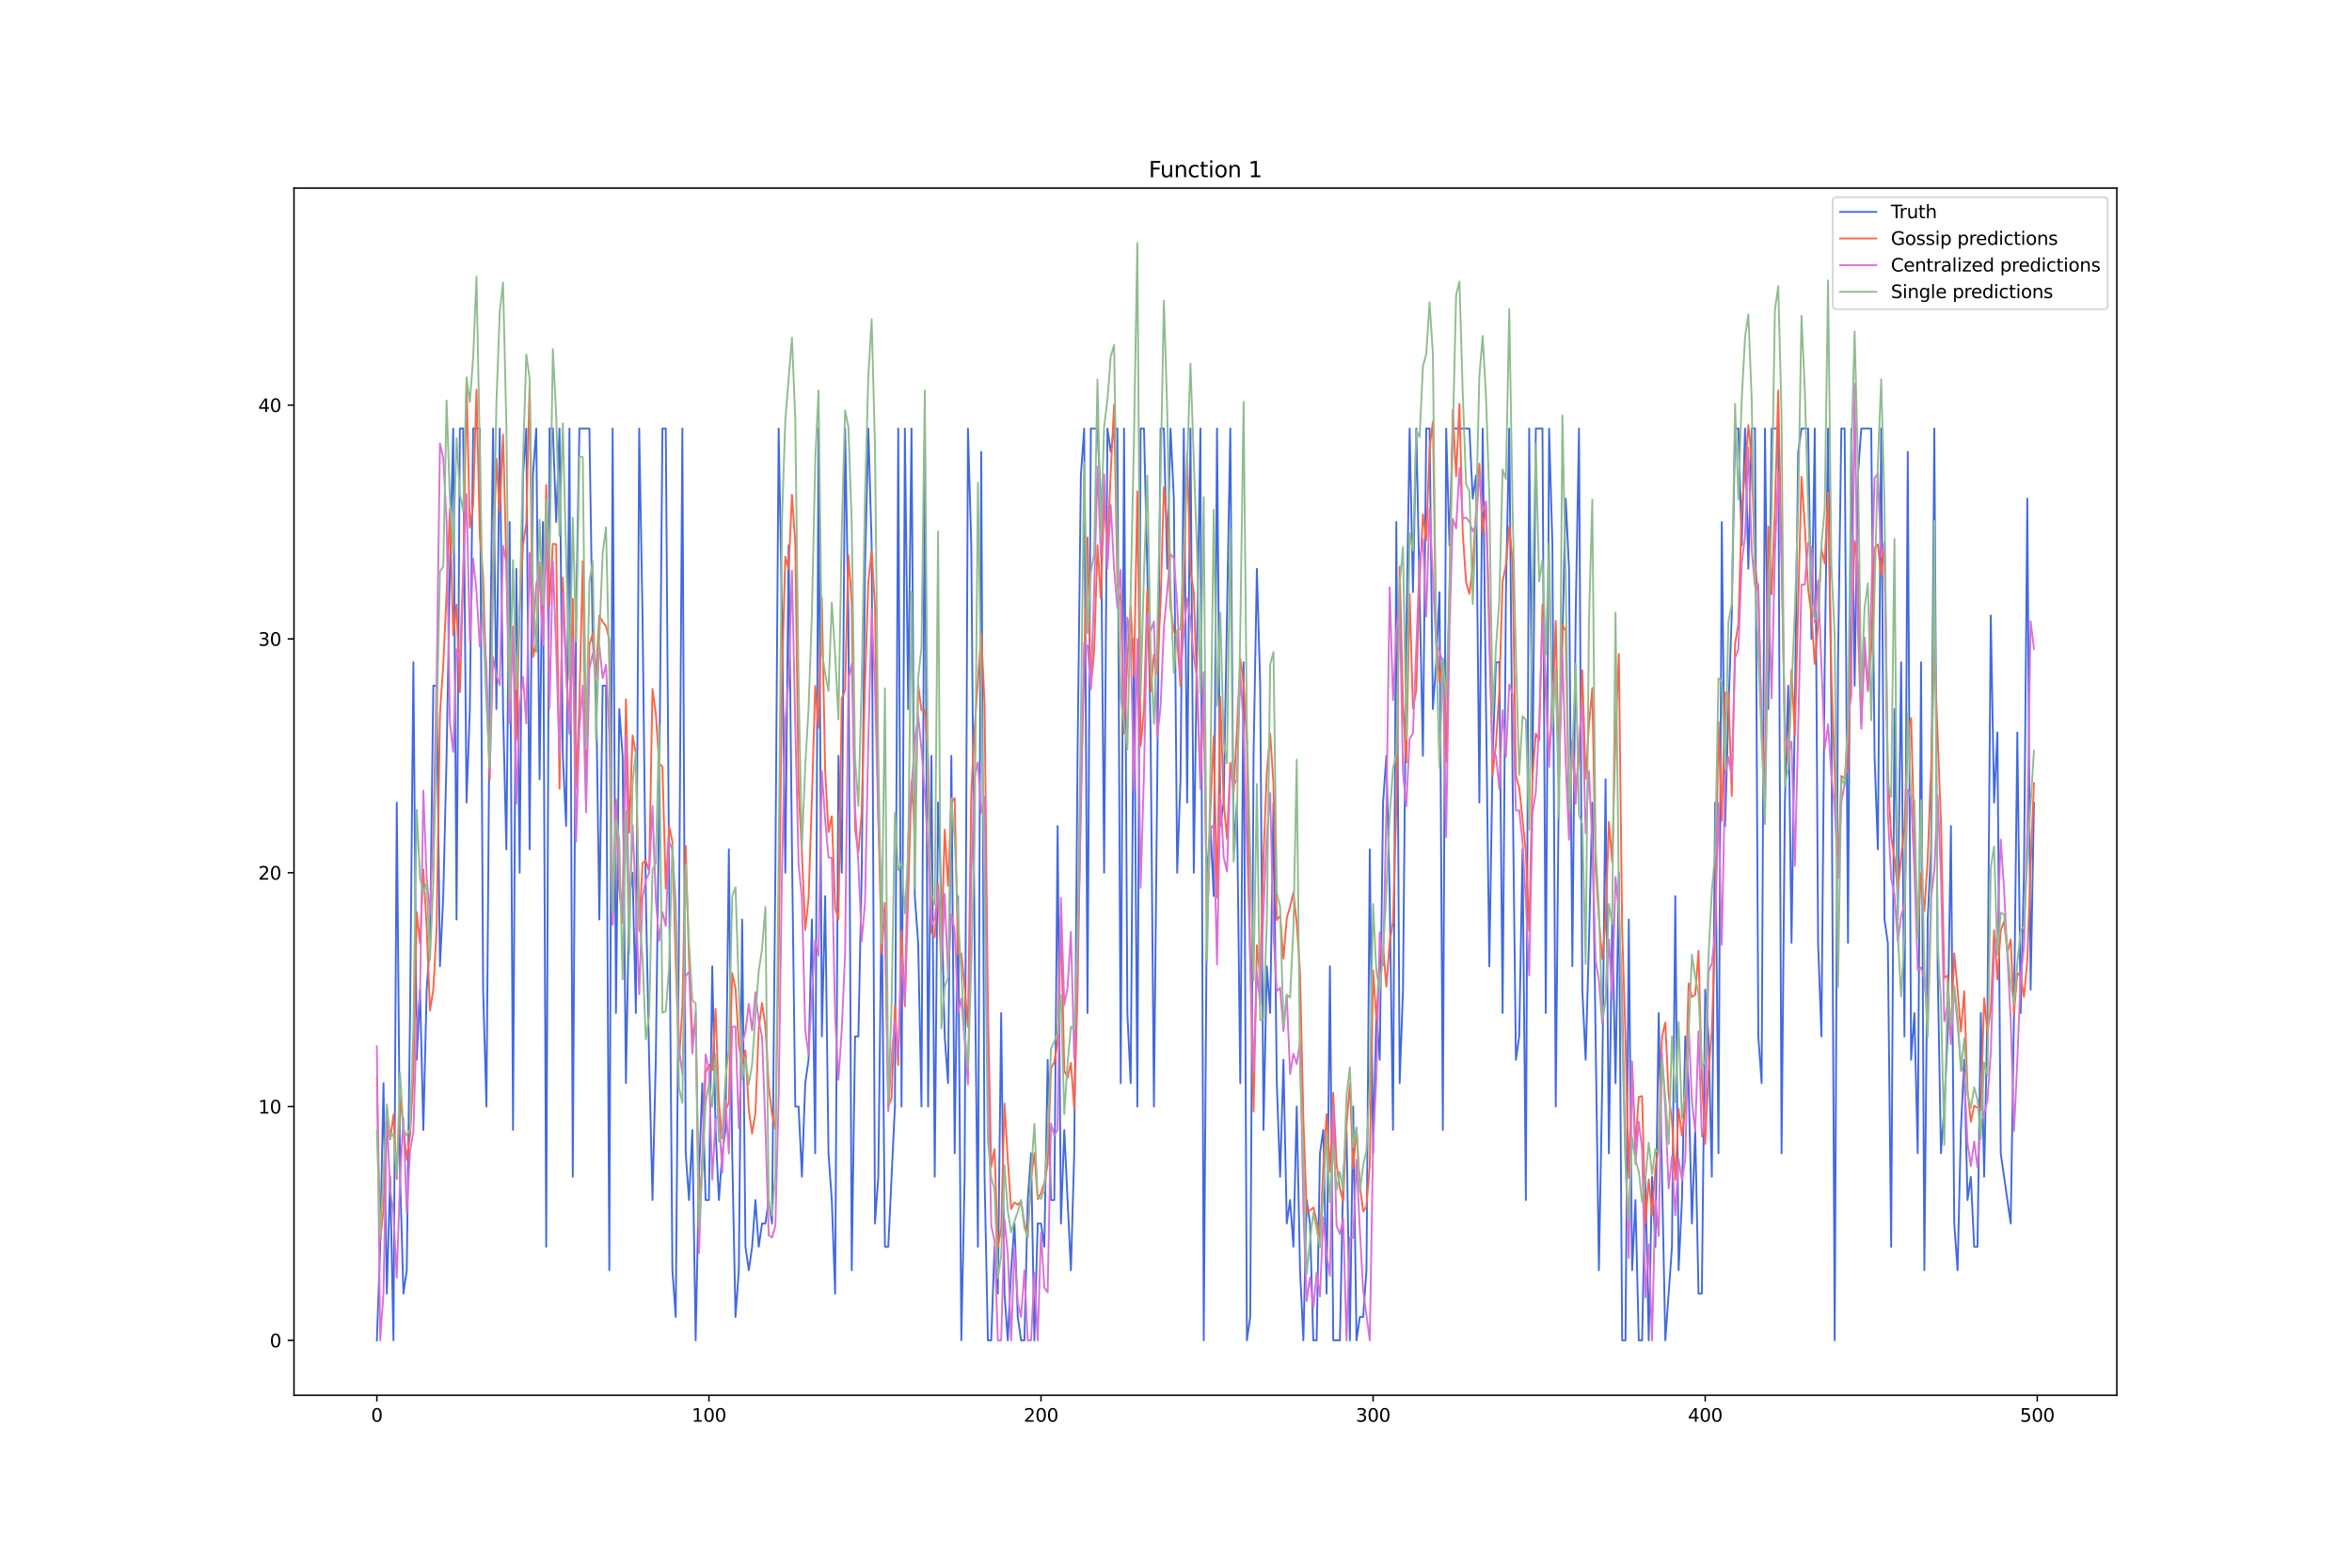 <?xml version="1.0" encoding="utf-8" standalone="no"?>
<!DOCTYPE svg PUBLIC "-//W3C//DTD SVG 1.1//EN"
  "http://www.w3.org/Graphics/SVG/1.1/DTD/svg11.dtd">
<svg xmlns:xlink="http://www.w3.org/1999/xlink" width="1296pt" height="864pt" viewBox="0 0 1296 864" xmlns="http://www.w3.org/2000/svg" version="1.1">
 <defs>
  <style type="text/css">*{stroke-linejoin: round; stroke-linecap: butt}</style>
 </defs>
 <g id="figure_1">
  <g id="patch_1">
   <path d="M 0 864 
L 1296 864 
L 1296 0 
L 0 0 
z
" style="fill: #ffffff"/>
  </g>
  <g id="axes_1">
   <g id="patch_2">
    <path d="M 162 768.96 
L 1166.4 768.96 
L 1166.4 103.68 
L 162 103.68 
z
" style="fill: #ffffff"/>
   </g>
   <g id="matplotlib.axis_1">
    <g id="xtick_1">
     <g id="line2d_1">
      <defs>
       <path id="mde1d7aa56a" d="M 0 0 
L 0 3.5 
" style="stroke: #000000; stroke-width: 0.8"/>
      </defs>
      <g>
       <use xlink:href="#mde1d7aa56a" x="207.655" y="768.96" style="stroke: #000000; stroke-width: 0.8"/>
      </g>
     </g>
     <g id="text_1">
      <!-- 0 -->
      <g transform="translate(204.473 783.558) scale(0.1 -0.1)">
       <defs>
        <path id="DejaVuSans-30" d="M 2034 4250 
Q 1547 4250 1301 3770 
Q 1056 3291 1056 2328 
Q 1056 1369 1301 889 
Q 1547 409 2034 409 
Q 2525 409 2770 889 
Q 3016 1369 3016 2328 
Q 3016 3291 2770 3770 
Q 2525 4250 2034 4250 
z
M 2034 4750 
Q 2819 4750 3233 4129 
Q 3647 3509 3647 2328 
Q 3647 1150 3233 529 
Q 2819 -91 2034 -91 
Q 1250 -91 836 529 
Q 422 1150 422 2328 
Q 422 3509 836 4129 
Q 1250 4750 2034 4750 
z
" transform="scale(0.016)"/>
       </defs>
       <use xlink:href="#DejaVuSans-30"/>
      </g>
     </g>
    </g>
    <g id="xtick_2">
     <g id="line2d_2">
      <g>
       <use xlink:href="#mde1d7aa56a" x="390.639" y="768.96" style="stroke: #000000; stroke-width: 0.8"/>
      </g>
     </g>
     <g id="text_2">
      <!-- 100 -->
      <g transform="translate(381.095 783.558) scale(0.1 -0.1)">
       <defs>
        <path id="DejaVuSans-31" d="M 794 531 
L 1825 531 
L 1825 4091 
L 703 3866 
L 703 4441 
L 1819 4666 
L 2450 4666 
L 2450 531 
L 3481 531 
L 3481 0 
L 794 0 
L 794 531 
z
" transform="scale(0.016)"/>
       </defs>
       <use xlink:href="#DejaVuSans-31"/>
       <use xlink:href="#DejaVuSans-30" x="63.623"/>
       <use xlink:href="#DejaVuSans-30" x="127.246"/>
      </g>
     </g>
    </g>
    <g id="xtick_3">
     <g id="line2d_3">
      <g>
       <use xlink:href="#mde1d7aa56a" x="573.623" y="768.96" style="stroke: #000000; stroke-width: 0.8"/>
      </g>
     </g>
     <g id="text_3">
      <!-- 200 -->
      <g transform="translate(564.079 783.558) scale(0.1 -0.1)">
       <defs>
        <path id="DejaVuSans-32" d="M 1228 531 
L 3431 531 
L 3431 0 
L 469 0 
L 469 531 
Q 828 903 1448 1529 
Q 2069 2156 2228 2338 
Q 2531 2678 2651 2914 
Q 2772 3150 2772 3378 
Q 2772 3750 2511 3984 
Q 2250 4219 1831 4219 
Q 1534 4219 1204 4116 
Q 875 4013 500 3803 
L 500 4441 
Q 881 4594 1212 4672 
Q 1544 4750 1819 4750 
Q 2544 4750 2975 4387 
Q 3406 4025 3406 3419 
Q 3406 3131 3298 2873 
Q 3191 2616 2906 2266 
Q 2828 2175 2409 1742 
Q 1991 1309 1228 531 
z
" transform="scale(0.016)"/>
       </defs>
       <use xlink:href="#DejaVuSans-32"/>
       <use xlink:href="#DejaVuSans-30" x="63.623"/>
       <use xlink:href="#DejaVuSans-30" x="127.246"/>
      </g>
     </g>
    </g>
    <g id="xtick_4">
     <g id="line2d_4">
      <g>
       <use xlink:href="#mde1d7aa56a" x="756.607" y="768.96" style="stroke: #000000; stroke-width: 0.8"/>
      </g>
     </g>
     <g id="text_4">
      <!-- 300 -->
      <g transform="translate(747.063 783.558) scale(0.1 -0.1)">
       <defs>
        <path id="DejaVuSans-33" d="M 2597 2516 
Q 3050 2419 3304 2112 
Q 3559 1806 3559 1356 
Q 3559 666 3084 287 
Q 2609 -91 1734 -91 
Q 1441 -91 1130 -33 
Q 819 25 488 141 
L 488 750 
Q 750 597 1062 519 
Q 1375 441 1716 441 
Q 2309 441 2620 675 
Q 2931 909 2931 1356 
Q 2931 1769 2642 2001 
Q 2353 2234 1838 2234 
L 1294 2234 
L 1294 2753 
L 1863 2753 
Q 2328 2753 2575 2939 
Q 2822 3125 2822 3475 
Q 2822 3834 2567 4026 
Q 2313 4219 1838 4219 
Q 1578 4219 1281 4162 
Q 984 4106 628 3988 
L 628 4550 
Q 988 4650 1302 4700 
Q 1616 4750 1894 4750 
Q 2613 4750 3031 4423 
Q 3450 4097 3450 3541 
Q 3450 3153 3228 2886 
Q 3006 2619 2597 2516 
z
" transform="scale(0.016)"/>
       </defs>
       <use xlink:href="#DejaVuSans-33"/>
       <use xlink:href="#DejaVuSans-30" x="63.623"/>
       <use xlink:href="#DejaVuSans-30" x="127.246"/>
      </g>
     </g>
    </g>
    <g id="xtick_5">
     <g id="line2d_5">
      <g>
       <use xlink:href="#mde1d7aa56a" x="939.591" y="768.96" style="stroke: #000000; stroke-width: 0.8"/>
      </g>
     </g>
     <g id="text_5">
      <!-- 400 -->
      <g transform="translate(930.047 783.558) scale(0.1 -0.1)">
       <defs>
        <path id="DejaVuSans-34" d="M 2419 4116 
L 825 1625 
L 2419 1625 
L 2419 4116 
z
M 2253 4666 
L 3047 4666 
L 3047 1625 
L 3713 1625 
L 3713 1100 
L 3047 1100 
L 3047 0 
L 2419 0 
L 2419 1100 
L 313 1100 
L 313 1709 
L 2253 4666 
z
" transform="scale(0.016)"/>
       </defs>
       <use xlink:href="#DejaVuSans-34"/>
       <use xlink:href="#DejaVuSans-30" x="63.623"/>
       <use xlink:href="#DejaVuSans-30" x="127.246"/>
      </g>
     </g>
    </g>
    <g id="xtick_6">
     <g id="line2d_6">
      <g>
       <use xlink:href="#mde1d7aa56a" x="1122.575" y="768.96" style="stroke: #000000; stroke-width: 0.8"/>
      </g>
     </g>
     <g id="text_6">
      <!-- 500 -->
      <g transform="translate(1113.032 783.558) scale(0.1 -0.1)">
       <defs>
        <path id="DejaVuSans-35" d="M 691 4666 
L 3169 4666 
L 3169 4134 
L 1269 4134 
L 1269 2991 
Q 1406 3038 1543 3061 
Q 1681 3084 1819 3084 
Q 2600 3084 3056 2656 
Q 3513 2228 3513 1497 
Q 3513 744 3044 326 
Q 2575 -91 1722 -91 
Q 1428 -91 1123 -41 
Q 819 9 494 109 
L 494 744 
Q 775 591 1075 516 
Q 1375 441 1709 441 
Q 2250 441 2565 725 
Q 2881 1009 2881 1497 
Q 2881 1984 2565 2268 
Q 2250 2553 1709 2553 
Q 1456 2553 1204 2497 
Q 953 2441 691 2322 
L 691 4666 
z
" transform="scale(0.016)"/>
       </defs>
       <use xlink:href="#DejaVuSans-35"/>
       <use xlink:href="#DejaVuSans-30" x="63.623"/>
       <use xlink:href="#DejaVuSans-30" x="127.246"/>
      </g>
     </g>
    </g>
   </g>
   <g id="matplotlib.axis_2">
    <g id="ytick_1">
     <g id="line2d_7">
      <defs>
       <path id="m0aef3637c0" d="M 0 0 
L -3.5 0 
" style="stroke: #000000; stroke-width: 0.8"/>
      </defs>
      <g>
       <use xlink:href="#m0aef3637c0" x="162" y="738.72" style="stroke: #000000; stroke-width: 0.8"/>
      </g>
     </g>
     <g id="text_7">
      <!-- 0 -->
      <g transform="translate(148.637 742.519) scale(0.1 -0.1)">
       <use xlink:href="#DejaVuSans-30"/>
      </g>
     </g>
    </g>
    <g id="ytick_2">
     <g id="line2d_8">
      <g>
       <use xlink:href="#m0aef3637c0" x="162" y="609.857" style="stroke: #000000; stroke-width: 0.8"/>
      </g>
     </g>
     <g id="text_8">
      <!-- 10 -->
      <g transform="translate(142.275 613.656) scale(0.1 -0.1)">
       <use xlink:href="#DejaVuSans-31"/>
       <use xlink:href="#DejaVuSans-30" x="63.623"/>
      </g>
     </g>
    </g>
    <g id="ytick_3">
     <g id="line2d_9">
      <g>
       <use xlink:href="#m0aef3637c0" x="162" y="480.993" style="stroke: #000000; stroke-width: 0.8"/>
      </g>
     </g>
     <g id="text_9">
      <!-- 20 -->
      <g transform="translate(142.275 484.792) scale(0.1 -0.1)">
       <use xlink:href="#DejaVuSans-32"/>
       <use xlink:href="#DejaVuSans-30" x="63.623"/>
      </g>
     </g>
    </g>
    <g id="ytick_4">
     <g id="line2d_10">
      <g>
       <use xlink:href="#m0aef3637c0" x="162" y="352.13" style="stroke: #000000; stroke-width: 0.8"/>
      </g>
     </g>
     <g id="text_10">
      <!-- 30 -->
      <g transform="translate(142.275 355.929) scale(0.1 -0.1)">
       <use xlink:href="#DejaVuSans-33"/>
       <use xlink:href="#DejaVuSans-30" x="63.623"/>
      </g>
     </g>
    </g>
    <g id="ytick_5">
     <g id="line2d_11">
      <g>
       <use xlink:href="#m0aef3637c0" x="162" y="223.266" style="stroke: #000000; stroke-width: 0.8"/>
      </g>
     </g>
     <g id="text_11">
      <!-- 40 -->
      <g transform="translate(142.275 227.065) scale(0.1 -0.1)">
       <use xlink:href="#DejaVuSans-34"/>
       <use xlink:href="#DejaVuSans-30" x="63.623"/>
      </g>
     </g>
    </g>
   </g>
   <g id="line2d_12">
    <path d="M 207.655 738.72 
L 209.484 687.175 
L 211.314 596.97 
L 213.144 712.947 
L 214.974 648.516 
L 216.804 738.72 
L 218.634 442.334 
L 220.463 648.516 
L 222.293 712.947 
L 224.123 700.061 
L 225.953 558.311 
L 227.783 365.016 
L 229.613 584.084 
L 231.442 545.425 
L 233.272 622.743 
L 235.102 545.425 
L 236.932 519.652 
L 238.762 377.902 
L 240.592 377.902 
L 242.422 532.538 
L 244.251 493.879 
L 246.081 416.561 
L 247.911 313.471 
L 249.741 236.153 
L 251.571 506.766 
L 253.401 236.153 
L 255.23 236.153 
L 257.06 442.334 
L 258.89 390.789 
L 260.72 236.153 
L 264.38 236.153 
L 266.209 545.425 
L 268.039 609.857 
L 269.869 377.902 
L 271.699 236.153 
L 273.529 390.789 
L 275.359 236.153 
L 277.189 390.789 
L 279.018 468.107 
L 280.848 287.698 
L 282.678 622.743 
L 284.508 313.471 
L 286.338 480.993 
L 288.168 261.925 
L 289.997 236.153 
L 291.827 468.107 
L 293.657 261.925 
L 295.487 236.153 
L 297.317 429.448 
L 299.147 287.698 
L 300.976 687.175 
L 302.806 236.153 
L 304.636 236.153 
L 306.466 287.698 
L 308.296 236.153 
L 310.126 416.561 
L 311.956 455.22 
L 313.785 236.153 
L 315.615 648.516 
L 317.445 339.243 
L 319.275 236.153 
L 324.764 236.153 
L 326.594 352.13 
L 328.424 377.902 
L 330.254 506.766 
L 332.084 377.902 
L 333.914 377.902 
L 335.743 700.061 
L 337.573 236.153 
L 339.403 558.311 
L 341.233 390.789 
L 343.063 416.561 
L 344.893 596.97 
L 346.723 493.879 
L 348.552 480.993 
L 350.382 558.311 
L 352.212 236.153 
L 354.042 339.243 
L 355.872 493.879 
L 357.702 584.084 
L 359.531 661.402 
L 361.361 584.084 
L 363.191 442.334 
L 365.021 236.153 
L 366.851 236.153 
L 368.681 480.993 
L 370.51 700.061 
L 372.34 725.834 
L 374.17 506.766 
L 376 236.153 
L 377.83 635.629 
L 379.66 661.402 
L 381.489 622.743 
L 383.319 738.72 
L 385.149 648.516 
L 386.979 596.97 
L 388.809 661.402 
L 390.639 661.402 
L 392.469 532.538 
L 394.298 622.743 
L 396.128 661.402 
L 397.958 635.629 
L 399.788 622.743 
L 401.618 468.107 
L 403.448 635.629 
L 405.277 725.834 
L 407.107 700.061 
L 408.937 506.766 
L 410.767 687.175 
L 412.597 700.061 
L 414.427 687.175 
L 416.256 661.402 
L 418.086 687.175 
L 419.916 674.288 
L 421.746 674.288 
L 423.576 661.402 
L 425.406 674.288 
L 427.236 480.993 
L 429.065 236.153 
L 430.895 339.243 
L 432.725 480.993 
L 434.555 300.584 
L 436.385 468.107 
L 438.215 609.857 
L 440.044 609.857 
L 441.874 648.516 
L 443.704 596.97 
L 445.534 584.084 
L 447.364 506.766 
L 449.194 635.629 
L 451.023 236.153 
L 452.853 571.198 
L 454.683 493.879 
L 456.513 635.629 
L 458.343 661.402 
L 460.173 712.947 
L 462.003 416.561 
L 463.832 480.993 
L 465.662 236.153 
L 467.492 339.243 
L 469.322 700.061 
L 471.152 571.198 
L 472.982 571.198 
L 474.811 480.993 
L 476.641 313.471 
L 478.471 236.153 
L 480.301 300.584 
L 482.131 674.288 
L 483.961 648.516 
L 485.79 493.879 
L 487.62 687.175 
L 489.45 687.175 
L 493.11 609.857 
L 494.94 236.153 
L 496.77 609.857 
L 498.599 236.153 
L 500.429 390.789 
L 502.259 236.153 
L 504.089 493.879 
L 505.919 519.652 
L 507.749 609.857 
L 509.578 236.153 
L 511.408 609.857 
L 513.238 416.561 
L 515.068 648.516 
L 516.898 442.334 
L 518.728 493.879 
L 520.557 571.198 
L 522.387 596.97 
L 524.217 416.561 
L 526.047 635.629 
L 527.877 493.879 
L 529.707 738.72 
L 531.536 648.516 
L 533.366 236.153 
L 535.196 300.584 
L 537.026 519.652 
L 538.856 687.175 
L 540.686 249.039 
L 542.516 648.516 
L 544.345 738.72 
L 546.175 738.72 
L 548.005 687.175 
L 549.835 712.947 
L 551.665 558.311 
L 553.495 712.947 
L 555.324 738.72 
L 557.154 700.061 
L 558.984 674.288 
L 560.814 725.834 
L 562.644 738.72 
L 564.474 738.72 
L 566.303 661.402 
L 568.133 635.629 
L 569.963 738.72 
L 571.793 674.288 
L 573.623 674.288 
L 575.453 687.175 
L 577.283 584.084 
L 579.112 661.402 
L 580.942 661.402 
L 582.772 455.22 
L 584.602 674.288 
L 586.432 622.743 
L 590.091 700.061 
L 591.921 635.629 
L 593.751 416.561 
L 595.581 261.925 
L 597.411 236.153 
L 599.241 558.311 
L 601.07 236.153 
L 604.73 236.153 
L 606.56 274.812 
L 608.39 480.993 
L 610.22 236.153 
L 612.05 249.039 
L 613.879 236.153 
L 615.709 236.153 
L 617.539 596.97 
L 619.369 236.153 
L 621.199 558.311 
L 623.029 596.97 
L 624.858 352.13 
L 626.688 609.857 
L 628.518 236.153 
L 630.348 236.153 
L 632.178 313.471 
L 634.008 403.675 
L 635.837 609.857 
L 637.667 429.448 
L 639.497 236.153 
L 641.327 236.153 
L 643.157 313.471 
L 644.987 236.153 
L 646.817 274.812 
L 648.646 480.993 
L 650.476 429.448 
L 652.306 236.153 
L 654.136 442.334 
L 655.966 236.153 
L 657.796 480.993 
L 659.625 352.13 
L 661.455 236.153 
L 663.285 738.72 
L 665.115 480.993 
L 666.945 455.22 
L 668.775 493.879 
L 670.604 236.153 
L 672.434 455.22 
L 674.264 442.334 
L 677.924 236.153 
L 679.754 468.107 
L 681.583 442.334 
L 683.413 596.97 
L 685.243 365.016 
L 687.073 738.72 
L 688.903 725.834 
L 690.733 416.561 
L 692.563 313.471 
L 694.392 377.902 
L 696.222 622.743 
L 698.052 532.538 
L 699.882 558.311 
L 701.712 442.334 
L 703.542 596.97 
L 705.371 648.516 
L 707.201 584.084 
L 709.031 674.288 
L 710.861 661.402 
L 712.691 687.175 
L 714.521 609.857 
L 716.35 700.061 
L 718.18 738.72 
L 720.01 661.402 
L 721.84 674.288 
L 723.67 738.72 
L 725.5 738.72 
L 727.33 635.629 
L 729.159 622.743 
L 730.989 712.947 
L 732.819 532.538 
L 734.649 738.72 
L 738.309 738.72 
L 740.138 648.516 
L 741.968 622.743 
L 743.798 738.72 
L 745.628 609.857 
L 747.458 738.72 
L 749.288 725.834 
L 751.117 725.834 
L 752.947 700.061 
L 754.777 468.107 
L 756.607 635.629 
L 758.437 558.311 
L 760.267 584.084 
L 762.097 442.334 
L 763.926 416.561 
L 765.756 493.879 
L 767.586 622.743 
L 769.416 287.698 
L 771.246 596.97 
L 773.076 545.425 
L 774.905 352.13 
L 776.735 236.153 
L 778.565 326.357 
L 780.395 236.153 
L 784.055 416.561 
L 785.884 236.153 
L 787.714 236.153 
L 789.544 390.789 
L 791.374 365.016 
L 793.204 326.357 
L 795.034 622.743 
L 796.864 236.153 
L 798.693 300.584 
L 800.523 236.153 
L 809.672 236.153 
L 811.502 274.812 
L 813.332 261.925 
L 815.162 442.334 
L 816.992 236.153 
L 818.822 390.789 
L 820.651 532.538 
L 822.481 416.561 
L 824.311 365.016 
L 826.141 365.016 
L 827.971 558.311 
L 829.801 326.357 
L 831.63 236.153 
L 833.46 429.448 
L 835.29 584.084 
L 837.12 571.198 
L 838.95 468.107 
L 840.78 661.402 
L 842.61 236.153 
L 844.439 429.448 
L 846.269 236.153 
L 849.929 236.153 
L 851.759 558.311 
L 853.589 236.153 
L 855.418 300.584 
L 857.248 609.857 
L 859.078 416.561 
L 860.908 352.13 
L 862.738 274.812 
L 864.568 313.471 
L 866.397 532.538 
L 868.227 339.243 
L 870.057 236.153 
L 871.887 545.425 
L 873.717 584.084 
L 875.547 519.652 
L 877.377 442.334 
L 881.036 700.061 
L 882.866 596.97 
L 884.696 429.448 
L 886.526 635.629 
L 888.356 506.766 
L 890.185 596.97 
L 892.015 480.993 
L 893.845 738.72 
L 895.675 738.72 
L 897.505 506.766 
L 899.335 700.061 
L 901.164 661.402 
L 902.994 738.72 
L 904.824 738.72 
L 906.654 648.516 
L 908.484 738.72 
L 910.314 648.516 
L 912.144 687.175 
L 913.973 558.311 
L 917.633 738.72 
L 921.293 687.175 
L 923.123 493.879 
L 924.952 700.061 
L 926.782 661.402 
L 928.612 571.198 
L 930.442 596.97 
L 932.272 674.288 
L 934.102 622.743 
L 935.931 712.947 
L 937.761 712.947 
L 939.591 545.425 
L 941.421 571.198 
L 943.251 648.516 
L 945.081 442.334 
L 946.911 635.629 
L 948.74 287.698 
L 950.57 455.22 
L 952.4 390.789 
L 954.23 339.243 
L 956.06 236.153 
L 957.89 236.153 
L 959.719 300.584 
L 961.549 236.153 
L 963.379 313.471 
L 965.209 236.153 
L 967.039 236.153 
L 968.869 571.198 
L 970.698 596.97 
L 972.528 236.153 
L 974.358 390.789 
L 976.188 236.153 
L 979.848 236.153 
L 981.678 635.629 
L 983.507 442.334 
L 985.337 377.902 
L 987.167 519.652 
L 988.997 390.789 
L 990.827 249.039 
L 992.657 236.153 
L 996.316 236.153 
L 998.146 352.13 
L 999.976 236.153 
L 1001.806 519.652 
L 1003.636 571.198 
L 1005.465 365.016 
L 1007.295 236.153 
L 1009.125 390.789 
L 1010.955 738.72 
L 1012.785 365.016 
L 1014.615 236.153 
L 1016.444 236.153 
L 1018.274 519.652 
L 1020.104 236.153 
L 1021.934 377.902 
L 1023.764 261.925 
L 1025.594 236.153 
L 1031.083 236.153 
L 1032.913 416.561 
L 1034.743 468.107 
L 1036.573 236.153 
L 1038.403 506.766 
L 1040.232 519.652 
L 1042.062 687.175 
L 1043.892 390.789 
L 1045.722 506.766 
L 1047.552 365.016 
L 1049.382 571.198 
L 1051.211 249.039 
L 1053.041 584.084 
L 1054.871 558.311 
L 1056.701 635.629 
L 1058.531 365.016 
L 1060.361 700.061 
L 1062.191 506.766 
L 1064.02 468.107 
L 1065.85 236.153 
L 1067.68 532.538 
L 1069.51 635.629 
L 1071.34 609.857 
L 1073.17 571.198 
L 1074.999 455.22 
L 1076.829 674.288 
L 1078.659 700.061 
L 1080.489 622.743 
L 1082.319 584.084 
L 1084.149 661.402 
L 1085.978 648.516 
L 1087.808 687.175 
L 1089.638 687.175 
L 1091.468 558.311 
L 1093.298 648.516 
L 1095.128 558.311 
L 1096.958 339.243 
L 1098.787 442.334 
L 1100.617 403.675 
L 1102.447 635.629 
L 1107.937 674.288 
L 1109.766 558.311 
L 1111.596 403.675 
L 1113.426 558.311 
L 1115.256 480.993 
L 1117.086 274.812 
L 1118.916 545.425 
L 1120.745 442.334 
L 1120.745 442.334 
" clip-path="url(#pee0e7436a7)" style="fill: none; stroke: #4169e1; stroke-linecap: square"/>
   </g>
   <g id="line2d_13">
    <path d="M 207.655 593.735 
L 209.484 684.233 
L 211.314 666.287 
L 213.144 613.598 
L 214.974 628.01 
L 216.804 614.422 
L 218.634 649.697 
L 220.463 605.326 
L 222.293 620.924 
L 224.123 639.072 
L 225.953 625.333 
L 227.783 593.285 
L 229.613 502.739 
L 231.442 519.851 
L 233.272 479.138 
L 235.102 510.979 
L 236.932 557.002 
L 238.762 545.369 
L 240.592 511.648 
L 242.422 393.656 
L 244.251 366.304 
L 246.081 327.204 
L 247.911 280.44 
L 249.741 350.109 
L 251.571 333.254 
L 253.401 381.418 
L 255.23 320.165 
L 257.06 211.038 
L 258.89 290.846 
L 260.72 277.952 
L 262.55 214.761 
L 264.38 294.517 
L 266.209 317.845 
L 268.039 379.349 
L 269.869 429.387 
L 271.699 310.907 
L 273.529 252.812 
L 275.359 282.259 
L 277.189 239.58 
L 279.018 309.396 
L 280.848 389.535 
L 282.678 345.278 
L 284.508 407.333 
L 286.338 335.175 
L 288.168 300.703 
L 289.997 288.382 
L 291.827 212.009 
L 293.657 362.087 
L 295.487 354.15 
L 297.317 309.938 
L 299.147 352.942 
L 300.976 267.342 
L 302.806 333.239 
L 304.636 299.707 
L 306.466 299.926 
L 308.296 434.709 
L 310.126 318.244 
L 311.956 368.649 
L 313.785 399.929 
L 315.615 330.004 
L 317.445 433.947 
L 319.275 386.571 
L 321.105 309.293 
L 322.935 433.366 
L 324.764 355.419 
L 326.594 349.12 
L 328.424 372.267 
L 330.254 339.239 
L 332.084 342.713 
L 333.914 345.078 
L 335.743 352.552 
L 337.573 509.428 
L 339.403 440.666 
L 341.233 490.029 
L 343.063 508.662 
L 344.893 385.332 
L 346.723 458.886 
L 348.552 405.286 
L 350.382 415.416 
L 352.212 513.049 
L 354.042 475.576 
L 355.872 474.559 
L 357.702 480.175 
L 359.531 379.641 
L 361.361 393.228 
L 363.191 420.78 
L 365.021 422.516 
L 366.851 489.814 
L 368.681 455.345 
L 370.51 463.818 
L 372.34 531.118 
L 374.17 584.267 
L 376 555.761 
L 377.83 466.199 
L 379.66 529.599 
L 381.489 570.622 
L 383.319 563.07 
L 385.149 661.164 
L 386.979 643.668 
L 388.809 591.214 
L 390.639 586.775 
L 392.469 589.734 
L 394.298 555.984 
L 396.128 607.382 
L 397.958 627.382 
L 399.788 611.856 
L 401.618 607.64 
L 403.448 536.321 
L 405.277 544.689 
L 407.107 575.573 
L 408.937 586.407 
L 410.767 578.892 
L 412.597 611.885 
L 414.427 624.723 
L 416.256 613.338 
L 418.086 567.035 
L 419.916 552.742 
L 421.746 565.706 
L 423.576 598.748 
L 425.406 614.065 
L 427.236 622.107 
L 429.065 528.479 
L 430.895 372.812 
L 432.725 306.839 
L 434.555 313.774 
L 436.385 272.629 
L 438.215 299.338 
L 440.044 435.177 
L 441.874 470.311 
L 443.704 512.528 
L 445.534 495.311 
L 447.364 440.678 
L 449.194 378.056 
L 451.023 401.176 
L 452.853 329.451 
L 454.683 424.76 
L 456.513 458.65 
L 458.343 449.892 
L 460.173 500.012 
L 462.003 506.786 
L 463.832 384.863 
L 465.662 380.429 
L 467.492 305.979 
L 469.322 331.942 
L 471.152 456.882 
L 472.982 469.904 
L 474.811 447.619 
L 476.641 377.157 
L 478.471 320.556 
L 480.301 303.601 
L 482.131 334.172 
L 483.961 447.882 
L 485.79 525.41 
L 487.62 497.639 
L 489.45 609.444 
L 491.28 605.216 
L 493.11 554.483 
L 494.94 587.02 
L 496.77 512.896 
L 498.599 554.585 
L 502.259 430.78 
L 504.089 459.706 
L 505.919 377.334 
L 507.749 391.324 
L 509.578 391.281 
L 511.408 417.476 
L 513.238 514.036 
L 515.068 516.513 
L 516.898 487.529 
L 518.728 524.421 
L 520.557 457.241 
L 522.387 488.262 
L 524.217 442.263 
L 526.047 439.844 
L 527.877 525.824 
L 529.707 525.428 
L 531.536 543.984 
L 533.366 565.874 
L 535.196 437.437 
L 537.026 401.359 
L 540.686 349.314 
L 542.516 387.631 
L 544.345 552.801 
L 546.175 643.114 
L 548.005 633.425 
L 549.835 687.212 
L 551.665 677.126 
L 553.495 608.206 
L 555.324 639.157 
L 557.154 666.25 
L 558.984 662.731 
L 560.814 663.955 
L 562.644 661.955 
L 564.474 674.111 
L 566.303 681.542 
L 568.133 648.782 
L 569.963 635.565 
L 571.793 660.928 
L 573.623 657.566 
L 575.453 651.988 
L 577.283 641.704 
L 579.112 588.836 
L 580.942 585.433 
L 582.772 574.643 
L 584.602 504.984 
L 586.432 590.028 
L 588.262 594.02 
L 590.091 585.798 
L 591.921 611.187 
L 593.751 547.354 
L 595.581 437.056 
L 599.241 296.268 
L 601.07 378.961 
L 602.9 358.72 
L 604.73 300.52 
L 606.56 329.688 
L 608.39 275.745 
L 610.22 302.087 
L 612.05 259.964 
L 613.879 222.984 
L 615.709 322.485 
L 617.539 331.149 
L 619.369 404.098 
L 621.199 363.999 
L 623.029 333.744 
L 624.858 372.76 
L 626.688 270.842 
L 628.518 410.989 
L 630.348 391.313 
L 632.178 324.841 
L 634.008 381.276 
L 635.837 360.775 
L 637.667 371.329 
L 639.497 332.482 
L 641.327 268.508 
L 643.157 289.67 
L 644.987 335.052 
L 646.817 347.723 
L 648.646 352.141 
L 650.476 378.11 
L 652.306 320.993 
L 654.136 250.132 
L 655.966 314.466 
L 657.796 326.348 
L 659.625 381.165 
L 661.455 429.21 
L 663.285 380.227 
L 665.115 511.779 
L 666.945 447.206 
L 668.775 405.716 
L 670.604 494.74 
L 672.434 384.188 
L 674.264 442.081 
L 676.094 462.314 
L 677.924 420.378 
L 679.754 436.518 
L 681.583 402.554 
L 683.413 363.005 
L 685.243 376.244 
L 687.073 409.039 
L 688.903 529.113 
L 690.733 612.578 
L 692.563 520.933 
L 694.392 538.425 
L 696.222 471.715 
L 698.052 425.958 
L 699.882 404.22 
L 701.712 431.893 
L 703.542 507.071 
L 705.371 504.736 
L 707.201 528.327 
L 709.031 505.993 
L 710.861 499.825 
L 712.691 491.866 
L 714.521 509.015 
L 716.35 536.037 
L 718.18 616.991 
L 720.01 667.983 
L 721.84 667.001 
L 723.67 665.487 
L 725.5 672.838 
L 727.33 684.043 
L 729.159 642.776 
L 730.989 614.083 
L 732.819 645.769 
L 734.649 602.263 
L 736.479 641.494 
L 738.309 655.195 
L 740.138 662.136 
L 741.968 619.97 
L 743.798 597.139 
L 745.628 644.092 
L 747.458 621.921 
L 749.288 653.046 
L 751.117 667.652 
L 752.947 664.886 
L 754.777 642.299 
L 756.607 534.825 
L 758.437 562.266 
L 760.267 527.618 
L 762.097 522.057 
L 763.926 543.798 
L 765.756 518.8 
L 767.586 508.225 
L 769.416 444.119 
L 771.246 312.248 
L 773.076 388.693 
L 774.905 420.208 
L 776.735 327.493 
L 778.565 390.413 
L 780.395 380.492 
L 782.225 320.717 
L 784.055 283.464 
L 785.884 297.822 
L 787.714 246.8 
L 789.544 232.302 
L 791.374 352.593 
L 793.204 375.864 
L 795.034 363.551 
L 796.864 420.182 
L 800.523 225.914 
L 802.353 262.497 
L 804.183 222.591 
L 806.013 293.782 
L 807.843 320.734 
L 809.672 327.275 
L 811.502 312.381 
L 813.332 280.998 
L 815.162 255.607 
L 816.992 293.798 
L 818.822 278.928 
L 820.651 341.277 
L 822.481 426.855 
L 824.311 410.019 
L 826.141 381.358 
L 827.971 320.49 
L 829.801 311.384 
L 831.63 289.999 
L 833.46 309.367 
L 835.29 427.551 
L 837.12 434.101 
L 838.95 451.406 
L 840.78 469.842 
L 842.61 512.964 
L 844.439 428.272 
L 846.269 404.338 
L 848.099 408.183 
L 849.929 333.409 
L 851.759 383.894 
L 853.589 416.273 
L 855.418 394.662 
L 857.248 342.199 
L 859.078 427.803 
L 860.908 344.319 
L 862.738 347.565 
L 864.568 452.058 
L 866.397 407.886 
L 868.227 435.196 
L 870.057 419.317 
L 871.887 369.424 
L 873.717 429.087 
L 875.547 399.804 
L 877.377 379.172 
L 879.206 478.37 
L 881.036 506.122 
L 882.866 528.57 
L 884.696 508.159 
L 886.526 452.91 
L 888.356 475.039 
L 890.185 404.945 
L 892.015 360.427 
L 893.845 512.369 
L 895.675 571.813 
L 897.505 649.221 
L 899.335 588.145 
L 901.164 631.292 
L 902.994 604.642 
L 904.824 604.079 
L 906.654 674.033 
L 908.484 649.987 
L 910.314 669.489 
L 912.144 643.827 
L 913.973 632.271 
L 915.803 571.199 
L 917.633 563.567 
L 919.463 603.823 
L 921.293 617.657 
L 923.123 650.231 
L 924.952 611.068 
L 926.782 625.908 
L 928.612 611.22 
L 930.442 541.957 
L 932.272 549.441 
L 934.102 548.28 
L 935.931 524.005 
L 937.761 594.286 
L 939.591 630.46 
L 941.421 591.038 
L 943.251 568.337 
L 945.081 513.259 
L 946.911 397.824 
L 948.74 452.393 
L 950.57 381.835 
L 952.4 381.456 
L 954.23 438.663 
L 956.06 354.787 
L 957.89 344.081 
L 959.719 280.709 
L 961.549 259.886 
L 963.379 234.307 
L 965.209 252.94 
L 967.039 310.967 
L 968.869 327.559 
L 970.698 398.954 
L 972.528 428.576 
L 974.358 290.117 
L 976.188 327.535 
L 978.018 281.058 
L 979.848 215.114 
L 981.678 305.541 
L 983.507 403.46 
L 985.337 421.834 
L 987.167 369.192 
L 988.997 405.096 
L 992.657 262.771 
L 994.486 289.661 
L 996.316 324.735 
L 998.146 338.847 
L 999.976 365.93 
L 1001.806 343.306 
L 1003.636 302.236 
L 1005.465 310.605 
L 1007.295 271.505 
L 1009.125 373.326 
L 1010.955 425.367 
L 1012.785 483.647 
L 1014.615 427.672 
L 1016.444 429.154 
L 1018.274 423.073 
L 1020.104 353.913 
L 1021.934 298.204 
L 1023.764 310.731 
L 1025.594 399.129 
L 1027.424 358.608 
L 1029.253 379.988 
L 1031.083 357.733 
L 1032.913 301.985 
L 1034.743 300.082 
L 1036.573 317.209 
L 1038.403 299.706 
L 1040.232 425.859 
L 1042.062 461.043 
L 1043.892 472.891 
L 1045.722 490.709 
L 1047.552 472.197 
L 1049.382 456.931 
L 1051.211 404.162 
L 1053.041 395.77 
L 1054.871 462.151 
L 1056.701 515.339 
L 1058.531 481.356 
L 1060.361 502.059 
L 1062.191 473.79 
L 1064.02 425.025 
L 1065.85 357.576 
L 1069.51 453.426 
L 1071.34 538.911 
L 1073.17 537.515 
L 1074.999 570.526 
L 1076.829 525.393 
L 1078.659 545.225 
L 1080.489 568.525 
L 1082.319 546.35 
L 1084.149 600.762 
L 1085.978 618.296 
L 1087.808 609.444 
L 1089.638 610.46 
L 1091.468 611.763 
L 1093.298 550.126 
L 1095.128 568.986 
L 1096.958 556.354 
L 1098.787 512.736 
L 1100.617 539.773 
L 1102.447 512.798 
L 1104.277 507.836 
L 1106.107 524.96 
L 1107.937 517.783 
L 1109.766 558.601 
L 1111.596 536.172 
L 1113.426 538.198 
L 1115.256 549.346 
L 1117.086 529.328 
L 1118.916 477.7 
L 1120.745 431.658 
L 1120.745 431.658 
" clip-path="url(#pee0e7436a7)" style="fill: none; stroke: #ff6347; stroke-linecap: square"/>
   </g>
   <g id="line2d_14">
    <path d="M 207.655 576.598 
L 209.484 738.72 
L 211.314 712.51 
L 213.144 615.492 
L 214.974 655.421 
L 216.804 668.614 
L 218.634 704.13 
L 220.463 649.106 
L 222.293 616.126 
L 224.123 668.587 
L 225.953 634.267 
L 227.783 623.449 
L 229.613 562.686 
L 231.442 548.927 
L 233.272 435.691 
L 235.102 483.377 
L 236.932 504.112 
L 238.762 457.923 
L 240.592 374.103 
L 242.422 244.46 
L 244.251 252.662 
L 246.081 287.563 
L 247.911 398.368 
L 249.741 414.383 
L 251.571 357.857 
L 253.401 364.338 
L 255.23 314.243 
L 257.06 272.27 
L 258.89 354.076 
L 260.72 307.762 
L 262.55 325.847 
L 264.38 356.351 
L 266.209 336.308 
L 268.039 367.831 
L 269.869 426.332 
L 271.699 362.167 
L 273.529 372.14 
L 275.359 377.631 
L 277.189 300.809 
L 279.018 310.216 
L 280.848 398.747 
L 282.678 346.56 
L 284.508 443.026 
L 286.338 389.471 
L 288.168 373.127 
L 289.997 398.693 
L 291.827 304.78 
L 293.657 355.679 
L 295.487 321.723 
L 297.317 316.087 
L 299.147 355.929 
L 300.976 290.283 
L 302.806 390.34 
L 304.636 309.318 
L 306.466 357.142 
L 308.296 416.739 
L 310.126 327.166 
L 311.956 372.24 
L 313.785 404.361 
L 315.615 351.3 
L 317.445 463.972 
L 319.275 401.411 
L 321.105 377.693 
L 322.935 447.729 
L 324.764 368.805 
L 326.594 360.081 
L 328.424 374.556 
L 330.254 355.763 
L 332.084 373.734 
L 333.914 366.449 
L 335.743 405.578 
L 337.573 509.637 
L 339.403 443.415 
L 341.233 483.94 
L 343.063 503.857 
L 344.893 405.414 
L 346.723 508.346 
L 348.552 454.89 
L 350.382 495.565 
L 352.212 547.947 
L 354.042 494.504 
L 355.872 484.954 
L 357.702 481.215 
L 359.531 444.157 
L 361.361 495.724 
L 363.191 518.454 
L 365.021 502.692 
L 366.851 510.328 
L 368.681 463.757 
L 370.51 468.54 
L 372.34 497.436 
L 374.17 577.93 
L 376 592.018 
L 377.83 537.928 
L 379.66 535.568 
L 381.489 580.546 
L 383.319 557.525 
L 385.149 690.65 
L 388.809 581.116 
L 390.639 589.165 
L 392.469 650.149 
L 394.298 616.643 
L 396.128 614.752 
L 397.958 646.249 
L 399.788 606.774 
L 401.618 635.826 
L 403.448 565.931 
L 405.277 565.735 
L 407.107 621.71 
L 408.937 575.174 
L 410.767 568.483 
L 412.597 553.246 
L 414.427 567.892 
L 416.256 546.936 
L 418.086 562.419 
L 419.916 571.529 
L 421.746 620.895 
L 423.576 680.757 
L 425.406 682.018 
L 427.236 675.651 
L 429.065 604.009 
L 430.895 479.738 
L 432.725 398.313 
L 434.555 374.502 
L 436.385 314.589 
L 438.215 400.164 
L 440.044 476.155 
L 441.874 495.038 
L 443.704 567.719 
L 445.534 580.899 
L 447.364 548.002 
L 449.194 518.178 
L 451.023 526.696 
L 452.853 425.141 
L 454.683 452.022 
L 456.513 472.485 
L 458.343 472.73 
L 460.173 560.642 
L 462.003 595.119 
L 463.832 567.383 
L 465.662 525.85 
L 467.492 374.502 
L 469.322 365.912 
L 471.152 445.578 
L 472.982 475.94 
L 474.811 518.729 
L 476.641 497.64 
L 478.471 408.47 
L 480.301 336.236 
L 482.131 378.704 
L 483.961 452.296 
L 485.79 495.123 
L 487.62 509.723 
L 489.45 612.48 
L 491.28 582.482 
L 493.11 562.481 
L 494.94 582.759 
L 496.77 526.525 
L 498.599 551.969 
L 500.429 462.25 
L 502.259 433.965 
L 504.089 408.6 
L 505.919 394.228 
L 507.749 413.113 
L 509.578 436.016 
L 511.408 468.997 
L 513.238 509.952 
L 515.068 505.962 
L 516.898 491.005 
L 518.728 535.432 
L 520.557 492.677 
L 522.387 537.772 
L 524.217 503.832 
L 526.047 512.867 
L 527.877 558.516 
L 529.707 550.254 
L 533.366 597.542 
L 535.196 482.189 
L 537.026 428.415 
L 538.856 420.155 
L 540.686 448.07 
L 542.516 439.164 
L 544.345 582.745 
L 546.175 675.276 
L 548.005 683.913 
L 549.835 738.72 
L 551.665 738.72 
L 553.495 671.98 
L 555.324 690.715 
L 557.154 738.72 
L 558.984 687.716 
L 560.814 717.843 
L 562.644 725.85 
L 564.474 700.15 
L 566.303 738.72 
L 568.133 738.72 
L 569.963 701.411 
L 571.793 738.72 
L 573.623 679.388 
L 575.453 709.597 
L 577.283 712.248 
L 579.112 619.305 
L 580.942 625.818 
L 582.772 622.61 
L 584.602 494.882 
L 586.432 553.879 
L 588.262 544.379 
L 590.091 513.473 
L 591.921 583.282 
L 593.751 529.205 
L 595.581 448.034 
L 597.411 354.285 
L 599.241 355.928 
L 601.07 380.033 
L 602.9 326.021 
L 604.73 257.178 
L 606.56 305.439 
L 608.39 261.545 
L 610.22 313.308 
L 612.05 278.309 
L 613.879 313.407 
L 615.709 335.068 
L 617.539 313.939 
L 619.369 392.769 
L 621.199 340.314 
L 623.029 353.114 
L 624.858 435.818 
L 626.688 352.058 
L 628.518 489.262 
L 630.348 426.111 
L 632.178 338.004 
L 634.008 347.767 
L 635.837 342.514 
L 637.667 406.244 
L 639.497 389.511 
L 641.327 345.916 
L 644.987 305.412 
L 646.817 307.648 
L 648.646 333.135 
L 650.476 373.335 
L 652.306 348.111 
L 654.136 329.788 
L 655.966 341.332 
L 657.796 362.283 
L 659.625 373.041 
L 661.455 434.861 
L 663.285 370.389 
L 665.115 509.377 
L 666.945 457.279 
L 668.775 454.454 
L 670.604 531.557 
L 672.434 438.022 
L 674.264 472.355 
L 676.094 480.351 
L 677.924 425.712 
L 679.754 432.72 
L 681.583 429.757 
L 683.413 370.683 
L 685.243 401.196 
L 690.733 590.951 
L 692.563 535.276 
L 694.392 553.839 
L 696.222 501.077 
L 698.052 460.265 
L 699.882 437.04 
L 701.712 515.338 
L 703.542 546.285 
L 705.371 544.422 
L 707.201 568.281 
L 709.031 548.295 
L 710.861 592.017 
L 712.691 580.698 
L 714.521 586.446 
L 716.35 574.044 
L 718.18 666.621 
L 720.01 716.992 
L 721.84 704.159 
L 723.67 720.969 
L 725.5 701.483 
L 727.33 714.465 
L 729.159 670.976 
L 730.989 691.668 
L 732.819 703.116 
L 734.649 609.706 
L 736.479 675.492 
L 738.309 680.126 
L 740.138 671.633 
L 741.968 738.72 
L 743.798 682.116 
L 745.628 682.274 
L 747.458 639.137 
L 749.288 677.381 
L 751.117 710.939 
L 754.777 738.72 
L 756.607 630.67 
L 758.437 593.779 
L 760.267 513.824 
L 762.097 532.091 
L 763.926 447.037 
L 765.756 323.62 
L 767.586 385.894 
L 769.416 348.019 
L 771.246 329.809 
L 773.076 426.106 
L 774.905 444.258 
L 776.735 407.034 
L 778.565 404.388 
L 782.225 309.519 
L 784.055 297.087 
L 785.884 339.783 
L 787.714 280.067 
L 791.374 355.248 
L 793.204 358.942 
L 795.034 365.344 
L 796.864 461.379 
L 798.693 346.723 
L 800.523 286.017 
L 802.353 291.257 
L 804.183 257.937 
L 806.013 285.808 
L 807.843 285.179 
L 809.672 287.485 
L 811.502 292.877 
L 813.332 288.963 
L 815.162 261.301 
L 816.992 282.07 
L 818.822 276.351 
L 820.651 356.117 
L 822.481 418.452 
L 824.311 416.28 
L 826.141 434.928 
L 827.971 391.448 
L 829.801 417.16 
L 831.63 377.249 
L 833.46 382.388 
L 835.29 446.726 
L 837.12 446.558 
L 838.95 464.042 
L 840.78 496.718 
L 842.61 537.581 
L 844.439 447.957 
L 846.269 436.707 
L 848.099 398.145 
L 849.929 341.428 
L 851.759 374.706 
L 853.589 422.624 
L 855.418 378.036 
L 857.248 373.244 
L 859.078 428.825 
L 860.908 359.892 
L 862.738 419.792 
L 864.568 462.807 
L 866.397 408.709 
L 868.227 443.078 
L 870.057 407.99 
L 871.887 387.44 
L 873.717 459.099 
L 875.547 424.982 
L 877.377 464.154 
L 879.206 529.286 
L 881.036 540.324 
L 882.866 564.073 
L 884.696 550.654 
L 886.526 517.7 
L 888.356 550.092 
L 890.185 483.32 
L 892.015 502.772 
L 893.845 547.724 
L 895.675 637.933 
L 897.505 693.361 
L 899.335 584.97 
L 901.164 641.521 
L 902.994 618.288 
L 904.824 632.902 
L 906.654 715.08 
L 908.484 685.807 
L 910.314 738.72 
L 912.144 660.238 
L 913.973 681.213 
L 915.803 580.45 
L 917.633 611.389 
L 919.463 654.946 
L 921.293 637.499 
L 923.123 669.84 
L 924.952 638.803 
L 926.782 650.522 
L 928.612 638.893 
L 930.442 563.708 
L 932.272 606.921 
L 934.102 623.614 
L 935.931 568.375 
L 937.761 626.444 
L 939.591 616.575 
L 941.421 535.558 
L 943.251 531.017 
L 945.081 513.864 
L 946.911 442.695 
L 948.74 520.82 
L 950.57 427.617 
L 952.4 417.219 
L 954.23 428.653 
L 956.06 362.563 
L 957.89 357.777 
L 959.719 310.497 
L 961.549 295.525 
L 963.379 246.616 
L 965.209 303.01 
L 967.039 323.008 
L 968.869 322.034 
L 970.698 404.673 
L 972.528 443.5 
L 974.358 315.87 
L 976.188 384.868 
L 978.018 305.045 
L 979.848 259.779 
L 981.678 308.215 
L 983.507 399.338 
L 985.337 415.977 
L 987.167 408.725 
L 988.997 477.236 
L 990.827 402.509 
L 992.657 322.204 
L 994.486 322.207 
L 996.316 299.184 
L 998.146 301.359 
L 999.976 342.992 
L 1001.806 319.837 
L 1005.465 412.951 
L 1007.295 399.197 
L 1009.125 427.166 
L 1010.955 445.049 
L 1012.785 483.928 
L 1014.615 442.314 
L 1016.444 432.092 
L 1018.274 396.657 
L 1020.104 383.058 
L 1021.934 211.589 
L 1023.764 347.17 
L 1025.594 401.655 
L 1027.424 351.358 
L 1029.253 381.068 
L 1031.083 330.579 
L 1032.913 263.611 
L 1034.743 261.034 
L 1036.573 306.974 
L 1038.403 298.84 
L 1040.232 447.805 
L 1042.062 484.103 
L 1043.892 493.284 
L 1045.722 518.75 
L 1047.552 504.957 
L 1049.382 498.251 
L 1051.211 435.268 
L 1053.041 438.546 
L 1054.871 479.668 
L 1056.701 534.471 
L 1058.531 533.191 
L 1060.361 539.7 
L 1062.191 557.813 
L 1064.02 495.097 
L 1065.85 480.266 
L 1067.68 438.497 
L 1069.51 482.32 
L 1071.34 562.824 
L 1073.17 553.974 
L 1074.999 575.495 
L 1076.829 544.47 
L 1078.659 564.698 
L 1080.489 586.211 
L 1082.319 592.611 
L 1084.149 630.04 
L 1085.978 642.711 
L 1087.808 629.079 
L 1089.638 643.444 
L 1091.468 618.167 
L 1093.298 614.039 
L 1095.128 606.507 
L 1096.958 580.218 
L 1098.787 523.841 
L 1100.617 515.152 
L 1102.447 462.735 
L 1104.277 490.028 
L 1107.937 562.321 
L 1109.766 623.363 
L 1111.596 584.34 
L 1113.426 538.245 
L 1115.256 521.651 
L 1117.086 457.856 
L 1118.916 342.304 
L 1120.745 357.634 
L 1120.745 357.634 
" clip-path="url(#pee0e7436a7)" style="fill: none; stroke: #da70d6; stroke-linecap: square"/>
   </g>
   <g id="line2d_15">
    <path d="M 207.655 623.237 
L 209.484 681.581 
L 211.314 647.501 
L 213.144 608.652 
L 214.974 627.003 
L 216.804 624.643 
L 218.634 648.005 
L 220.463 591.332 
L 222.293 622.193 
L 224.123 625.741 
L 225.953 622.516 
L 227.783 565.971 
L 229.613 446.242 
L 231.442 483.779 
L 233.272 492.323 
L 235.102 486.732 
L 236.932 529.126 
L 238.762 486.501 
L 242.422 314.788 
L 244.251 312.325 
L 246.081 220.737 
L 247.911 275.635 
L 249.741 305.065 
L 251.571 241.522 
L 253.401 272.413 
L 255.23 281.425 
L 257.06 207.995 
L 258.89 221.509 
L 260.72 197.296 
L 262.55 152.54 
L 266.209 343.16 
L 268.039 387.845 
L 269.869 422.849 
L 273.529 222.061 
L 275.359 172.199 
L 277.189 155.724 
L 279.018 234.139 
L 280.848 386.006 
L 282.678 308.702 
L 284.508 379.889 
L 286.338 335.918 
L 288.168 254.16 
L 289.997 195.29 
L 291.827 208.56 
L 293.657 322.716 
L 295.487 359.313 
L 297.317 286.41 
L 299.147 333.169 
L 300.976 274.789 
L 302.806 310.2 
L 304.636 192.405 
L 306.466 228.244 
L 308.296 295.175 
L 310.126 233.236 
L 311.956 307.502 
L 313.785 374.731 
L 315.615 285.241 
L 317.445 353.515 
L 319.275 251.684 
L 321.105 251.863 
L 322.935 412.634 
L 324.764 320.896 
L 326.594 309.247 
L 328.424 408.12 
L 330.254 350.884 
L 332.084 304.939 
L 333.914 290.554 
L 335.743 370.603 
L 337.573 502.962 
L 339.403 451.482 
L 341.233 462.483 
L 343.063 539.789 
L 344.893 446.965 
L 346.723 525.741 
L 348.552 431.225 
L 350.382 414.53 
L 352.212 505.338 
L 354.042 527.554 
L 355.872 572.79 
L 357.702 559.446 
L 359.531 479.286 
L 361.361 475.77 
L 363.191 399.91 
L 365.021 558.173 
L 366.851 557.354 
L 368.681 533.336 
L 370.51 465.542 
L 372.34 509.822 
L 374.17 599.586 
L 376 607.853 
L 377.83 476.48 
L 379.66 519.531 
L 381.489 551.32 
L 383.319 553.043 
L 385.149 676.478 
L 386.979 645.803 
L 388.809 608.165 
L 390.639 596.814 
L 392.469 609.961 
L 394.298 580.82 
L 396.128 629.198 
L 397.958 625.157 
L 399.788 594.13 
L 401.618 578.769 
L 403.448 493.817 
L 405.277 489.03 
L 407.107 545.302 
L 408.937 594.804 
L 410.767 583.022 
L 412.597 597.605 
L 414.427 586.692 
L 416.256 559.8 
L 418.086 535.15 
L 419.916 522.886 
L 421.746 499.865 
L 423.576 662.5 
L 425.406 669.954 
L 427.236 646.979 
L 429.065 473.16 
L 430.895 286.624 
L 432.725 231.5 
L 436.385 186.031 
L 438.215 230.973 
L 440.044 377.226 
L 441.874 467.956 
L 443.704 421.865 
L 445.534 390.648 
L 447.364 338.659 
L 449.194 254.431 
L 451.023 215.215 
L 452.853 358.827 
L 454.683 371.371 
L 456.513 380.787 
L 458.343 332.176 
L 460.173 360.451 
L 462.003 396.477 
L 463.832 292.291 
L 465.662 226.185 
L 467.492 235.37 
L 469.322 288.673 
L 471.152 418.4 
L 472.982 444.143 
L 474.811 375.729 
L 476.641 273.624 
L 478.471 207.469 
L 480.301 175.909 
L 482.131 245.786 
L 483.961 415.819 
L 485.79 519.894 
L 487.62 379.37 
L 489.45 607.583 
L 491.28 553.886 
L 493.11 448.032 
L 494.94 479.667 
L 496.77 474.807 
L 498.599 503.509 
L 500.429 470.3 
L 502.259 326.206 
L 504.089 489.336 
L 505.919 373.732 
L 507.749 356.917 
L 509.578 215.242 
L 511.408 441.963 
L 513.238 492.898 
L 515.068 498.628 
L 516.898 292.794 
L 518.728 566.858 
L 520.557 543.927 
L 522.387 538.609 
L 524.217 440.017 
L 526.047 462.489 
L 527.877 504.82 
L 531.536 568.347 
L 533.366 588.212 
L 535.196 531.763 
L 537.026 461.803 
L 538.856 266.025 
L 540.686 383.999 
L 542.516 491.838 
L 544.345 628.756 
L 546.175 648.863 
L 548.005 655.636 
L 549.835 704.514 
L 551.665 692.021 
L 553.495 642.155 
L 555.324 667.312 
L 557.154 679.107 
L 558.984 673.071 
L 560.814 667.86 
L 562.644 661.323 
L 564.474 676.975 
L 566.303 681.586 
L 568.133 646.333 
L 569.963 619.379 
L 571.793 660.131 
L 573.623 660.742 
L 575.453 655.866 
L 577.283 626.458 
L 579.112 578.088 
L 580.942 574.008 
L 582.772 569.209 
L 584.602 548.348 
L 586.432 614.131 
L 588.262 586.233 
L 590.091 565.92 
L 591.921 567.261 
L 593.751 512.247 
L 595.581 398.172 
L 597.411 254.955 
L 599.241 348.867 
L 601.07 315.407 
L 602.9 305.325 
L 604.73 209.122 
L 606.56 296.139 
L 608.39 235.127 
L 610.22 220.334 
L 612.05 196.36 
L 613.879 190.208 
L 615.709 304.621 
L 617.539 385.531 
L 619.369 398.035 
L 621.199 413.083 
L 624.858 241.118 
L 626.688 133.92 
L 628.518 383.499 
L 630.348 316.186 
L 632.178 262.147 
L 634.008 357.398 
L 635.837 398.935 
L 637.667 350.417 
L 639.497 263.586 
L 641.327 165.732 
L 643.157 225.89 
L 644.987 324.892 
L 646.817 370.825 
L 648.646 347.087 
L 650.476 346.964 
L 652.306 302.975 
L 654.136 255.661 
L 655.966 200.422 
L 659.625 305.214 
L 661.455 382.49 
L 663.285 274 
L 665.115 529.514 
L 666.945 426.208 
L 668.775 280.931 
L 670.604 389.034 
L 672.434 337.748 
L 674.264 408.431 
L 676.094 420.658 
L 677.924 291.657 
L 679.754 474.853 
L 681.583 448.893 
L 683.413 347.325 
L 685.243 221.482 
L 687.073 400.623 
L 690.733 540.504 
L 692.563 432.091 
L 694.392 562.317 
L 696.222 561.493 
L 698.052 507.556 
L 699.882 366.225 
L 701.712 359.381 
L 703.542 492.107 
L 705.371 499.724 
L 707.201 565.238 
L 709.031 548.335 
L 710.861 549.787 
L 712.691 511.416 
L 714.521 418.648 
L 716.35 590.515 
L 718.18 638.045 
L 720.01 702.026 
L 721.84 683.906 
L 723.67 668.471 
L 725.5 677.483 
L 727.33 687.36 
L 730.989 625.905 
L 732.819 662.635 
L 734.649 631.1 
L 736.479 655.714 
L 738.309 645.834 
L 740.138 656.024 
L 741.968 603.724 
L 743.798 588.139 
L 745.628 632.279 
L 747.458 621.166 
L 749.288 657.068 
L 751.117 642.252 
L 752.947 634.034 
L 754.777 598.054 
L 756.607 498.209 
L 758.437 535.894 
L 760.267 545.73 
L 762.097 525.12 
L 763.926 490.947 
L 765.756 449.428 
L 767.586 423.443 
L 769.416 415.334 
L 771.246 321.901 
L 773.076 301.371 
L 774.905 407.236 
L 776.735 293.985 
L 778.565 303.531 
L 780.395 237.315 
L 782.225 240.949 
L 784.055 201.918 
L 785.884 195.2 
L 787.714 166.577 
L 789.544 195.1 
L 791.374 356.572 
L 793.204 423.192 
L 795.034 362.793 
L 796.864 384.639 
L 798.693 326.7 
L 800.523 239.898 
L 802.353 162.507 
L 804.183 155.197 
L 806.013 216.922 
L 807.843 266.945 
L 809.672 270.646 
L 811.502 333.027 
L 813.332 284.196 
L 815.162 207.088 
L 816.992 185.161 
L 818.822 218.798 
L 820.651 273.739 
L 822.481 393.886 
L 824.311 356.533 
L 826.141 331.34 
L 827.971 258.714 
L 829.801 264.008 
L 831.63 170.268 
L 833.46 280.152 
L 835.29 361.532 
L 837.12 427.042 
L 838.95 394.751 
L 840.78 396.795 
L 842.61 457.284 
L 844.439 325.299 
L 846.269 244.658 
L 848.099 320.362 
L 849.929 308.575 
L 851.759 360.636 
L 853.589 299.557 
L 855.418 401.177 
L 857.248 368.217 
L 859.078 451.102 
L 860.908 228.864 
L 862.738 317.801 
L 864.568 446.892 
L 866.397 414.756 
L 868.227 365.894 
L 870.057 449.304 
L 871.887 453.998 
L 873.717 531.251 
L 875.547 342.72 
L 877.377 275.388 
L 879.206 467.454 
L 881.036 500.935 
L 882.866 561.38 
L 884.696 551.375 
L 886.526 498.088 
L 888.356 509.098 
L 890.185 337.616 
L 892.015 492.794 
L 893.845 571.211 
L 895.675 641.505 
L 897.505 672.649 
L 899.335 626.859 
L 901.164 639.418 
L 902.994 645.509 
L 904.824 662.539 
L 906.654 649.952 
L 908.484 629.608 
L 910.314 647.206 
L 912.144 633.321 
L 913.973 635.603 
L 915.803 583.611 
L 917.633 605.326 
L 919.463 630.431 
L 921.293 571.165 
L 923.123 607.534 
L 924.952 563.35 
L 926.782 616.518 
L 928.612 600.887 
L 930.442 570.998 
L 932.272 526.138 
L 934.102 538.859 
L 935.931 548.087 
L 937.761 588.373 
L 939.591 584.966 
L 941.421 527.065 
L 943.251 491.06 
L 945.081 470.03 
L 946.911 373.813 
L 948.74 375.583 
L 950.57 424.228 
L 952.4 342.568 
L 954.23 333.141 
L 956.06 222.567 
L 957.89 275.398 
L 959.719 219.936 
L 961.549 186.004 
L 963.379 173.25 
L 965.209 219.878 
L 967.039 320.423 
L 968.869 360.578 
L 972.528 454.228 
L 974.358 346.79 
L 976.188 283.429 
L 978.018 170.788 
L 979.848 157.702 
L 981.678 228.941 
L 983.507 433.258 
L 985.337 423.53 
L 988.997 337.121 
L 990.827 279.217 
L 992.657 174.064 
L 994.486 214.941 
L 996.316 279.044 
L 998.146 333.441 
L 999.976 341.096 
L 1001.806 340.579 
L 1003.636 300.315 
L 1005.465 280.048 
L 1007.295 154.57 
L 1009.125 311.959 
L 1010.955 350.111 
L 1012.785 543.779 
L 1014.615 428.561 
L 1016.444 432.884 
L 1018.274 401.205 
L 1020.104 249.791 
L 1021.934 182.669 
L 1023.764 255.686 
L 1025.594 381.103 
L 1027.424 334.849 
L 1029.253 321.461 
L 1031.083 396.941 
L 1034.743 254.833 
L 1036.573 209.017 
L 1038.403 278.29 
L 1040.232 431.931 
L 1042.062 439.232 
L 1043.892 296.934 
L 1045.722 514.915 
L 1047.552 549.37 
L 1049.382 514.806 
L 1051.211 393.183 
L 1053.041 438.648 
L 1054.871 441.002 
L 1056.701 516.923 
L 1058.531 440.965 
L 1060.361 535.034 
L 1062.191 571.332 
L 1064.02 504.975 
L 1065.85 287.168 
L 1067.68 519.72 
L 1069.51 551.902 
L 1071.34 630.96 
L 1073.17 540.683 
L 1074.999 565.195 
L 1076.829 543.263 
L 1078.659 559.98 
L 1080.489 590.31 
L 1082.319 572.124 
L 1084.149 603.325 
L 1085.978 610.62 
L 1087.808 599.29 
L 1089.638 605.955 
L 1091.468 627.736 
L 1093.298 585.581 
L 1095.128 592.812 
L 1096.958 478.235 
L 1098.787 466.48 
L 1100.617 526.501 
L 1102.447 503.011 
L 1104.277 503.909 
L 1107.937 542.576 
L 1109.766 553.649 
L 1111.596 530.533 
L 1113.426 512.784 
L 1115.256 510.473 
L 1117.086 472.905 
L 1120.745 413.845 
L 1120.745 413.845 
" clip-path="url(#pee0e7436a7)" style="fill: none; stroke: #8fbc8f; stroke-linecap: square"/>
   </g>
   <g id="patch_3">
    <path d="M 162 768.96 
L 162 103.68 
" style="fill: none; stroke: #000000; stroke-width: 0.8; stroke-linejoin: miter; stroke-linecap: square"/>
   </g>
   <g id="patch_4">
    <path d="M 1166.4 768.96 
L 1166.4 103.68 
" style="fill: none; stroke: #000000; stroke-width: 0.8; stroke-linejoin: miter; stroke-linecap: square"/>
   </g>
   <g id="patch_5">
    <path d="M 162 768.96 
L 1166.4 768.96 
" style="fill: none; stroke: #000000; stroke-width: 0.8; stroke-linejoin: miter; stroke-linecap: square"/>
   </g>
   <g id="patch_6">
    <path d="M 162 103.68 
L 1166.4 103.68 
" style="fill: none; stroke: #000000; stroke-width: 0.8; stroke-linejoin: miter; stroke-linecap: square"/>
   </g>
   <g id="text_12">
    <!-- Function 1 -->
    <g transform="translate(632.958 97.68) scale(0.12 -0.12)">
     <defs>
      <path id="DejaVuSans-46" d="M 628 4666 
L 3309 4666 
L 3309 4134 
L 1259 4134 
L 1259 2759 
L 3109 2759 
L 3109 2228 
L 1259 2228 
L 1259 0 
L 628 0 
L 628 4666 
z
" transform="scale(0.016)"/>
      <path id="DejaVuSans-75" d="M 544 1381 
L 544 3500 
L 1119 3500 
L 1119 1403 
Q 1119 906 1312 657 
Q 1506 409 1894 409 
Q 2359 409 2629 706 
Q 2900 1003 2900 1516 
L 2900 3500 
L 3475 3500 
L 3475 0 
L 2900 0 
L 2900 538 
Q 2691 219 2414 64 
Q 2138 -91 1772 -91 
Q 1169 -91 856 284 
Q 544 659 544 1381 
z
M 1991 3584 
L 1991 3584 
z
" transform="scale(0.016)"/>
      <path id="DejaVuSans-6e" d="M 3513 2113 
L 3513 0 
L 2938 0 
L 2938 2094 
Q 2938 2591 2744 2837 
Q 2550 3084 2163 3084 
Q 1697 3084 1428 2787 
Q 1159 2491 1159 1978 
L 1159 0 
L 581 0 
L 581 3500 
L 1159 3500 
L 1159 2956 
Q 1366 3272 1645 3428 
Q 1925 3584 2291 3584 
Q 2894 3584 3203 3211 
Q 3513 2838 3513 2113 
z
" transform="scale(0.016)"/>
      <path id="DejaVuSans-63" d="M 3122 3366 
L 3122 2828 
Q 2878 2963 2633 3030 
Q 2388 3097 2138 3097 
Q 1578 3097 1268 2742 
Q 959 2388 959 1747 
Q 959 1106 1268 751 
Q 1578 397 2138 397 
Q 2388 397 2633 464 
Q 2878 531 3122 666 
L 3122 134 
Q 2881 22 2623 -34 
Q 2366 -91 2075 -91 
Q 1284 -91 818 406 
Q 353 903 353 1747 
Q 353 2603 823 3093 
Q 1294 3584 2113 3584 
Q 2378 3584 2631 3529 
Q 2884 3475 3122 3366 
z
" transform="scale(0.016)"/>
      <path id="DejaVuSans-74" d="M 1172 4494 
L 1172 3500 
L 2356 3500 
L 2356 3053 
L 1172 3053 
L 1172 1153 
Q 1172 725 1289 603 
Q 1406 481 1766 481 
L 2356 481 
L 2356 0 
L 1766 0 
Q 1100 0 847 248 
Q 594 497 594 1153 
L 594 3053 
L 172 3053 
L 172 3500 
L 594 3500 
L 594 4494 
L 1172 4494 
z
" transform="scale(0.016)"/>
      <path id="DejaVuSans-69" d="M 603 3500 
L 1178 3500 
L 1178 0 
L 603 0 
L 603 3500 
z
M 603 4863 
L 1178 4863 
L 1178 4134 
L 603 4134 
L 603 4863 
z
" transform="scale(0.016)"/>
      <path id="DejaVuSans-6f" d="M 1959 3097 
Q 1497 3097 1228 2736 
Q 959 2375 959 1747 
Q 959 1119 1226 758 
Q 1494 397 1959 397 
Q 2419 397 2687 759 
Q 2956 1122 2956 1747 
Q 2956 2369 2687 2733 
Q 2419 3097 1959 3097 
z
M 1959 3584 
Q 2709 3584 3137 3096 
Q 3566 2609 3566 1747 
Q 3566 888 3137 398 
Q 2709 -91 1959 -91 
Q 1206 -91 779 398 
Q 353 888 353 1747 
Q 353 2609 779 3096 
Q 1206 3584 1959 3584 
z
" transform="scale(0.016)"/>
      <path id="DejaVuSans-20" transform="scale(0.016)"/>
     </defs>
     <use xlink:href="#DejaVuSans-46"/>
     <use xlink:href="#DejaVuSans-75" x="52.02"/>
     <use xlink:href="#DejaVuSans-6e" x="115.398"/>
     <use xlink:href="#DejaVuSans-63" x="178.777"/>
     <use xlink:href="#DejaVuSans-74" x="233.758"/>
     <use xlink:href="#DejaVuSans-69" x="272.967"/>
     <use xlink:href="#DejaVuSans-6f" x="300.75"/>
     <use xlink:href="#DejaVuSans-6e" x="361.932"/>
     <use xlink:href="#DejaVuSans-20" x="425.311"/>
     <use xlink:href="#DejaVuSans-31" x="457.098"/>
    </g>
   </g>
   <g id="legend_1">
    <g id="patch_7">
     <path d="M 1011.906 170.393 
L 1159.4 170.393 
Q 1161.4 170.393 1161.4 168.393 
L 1161.4 110.68 
Q 1161.4 108.68 1159.4 108.68 
L 1011.906 108.68 
Q 1009.906 108.68 1009.906 110.68 
L 1009.906 168.393 
Q 1009.906 170.393 1011.906 170.393 
z
" style="fill: #ffffff; opacity: 0.8; stroke: #cccccc; stroke-linejoin: miter"/>
    </g>
    <g id="line2d_16">
     <path d="M 1013.906 116.778 
L 1023.906 116.778 
L 1033.906 116.778 
" style="fill: none; stroke: #4169e1; stroke-linecap: square"/>
    </g>
    <g id="text_13">
     <!-- Truth -->
     <g transform="translate(1041.906 120.278) scale(0.1 -0.1)">
      <defs>
       <path id="DejaVuSans-54" d="M -19 4666 
L 3928 4666 
L 3928 4134 
L 2272 4134 
L 2272 0 
L 1638 0 
L 1638 4134 
L -19 4134 
L -19 4666 
z
" transform="scale(0.016)"/>
       <path id="DejaVuSans-72" d="M 2631 2963 
Q 2534 3019 2420 3045 
Q 2306 3072 2169 3072 
Q 1681 3072 1420 2755 
Q 1159 2438 1159 1844 
L 1159 0 
L 581 0 
L 581 3500 
L 1159 3500 
L 1159 2956 
Q 1341 3275 1631 3429 
Q 1922 3584 2338 3584 
Q 2397 3584 2469 3576 
Q 2541 3569 2628 3553 
L 2631 2963 
z
" transform="scale(0.016)"/>
       <path id="DejaVuSans-68" d="M 3513 2113 
L 3513 0 
L 2938 0 
L 2938 2094 
Q 2938 2591 2744 2837 
Q 2550 3084 2163 3084 
Q 1697 3084 1428 2787 
Q 1159 2491 1159 1978 
L 1159 0 
L 581 0 
L 581 4863 
L 1159 4863 
L 1159 2956 
Q 1366 3272 1645 3428 
Q 1925 3584 2291 3584 
Q 2894 3584 3203 3211 
Q 3513 2838 3513 2113 
z
" transform="scale(0.016)"/>
      </defs>
      <use xlink:href="#DejaVuSans-54"/>
      <use xlink:href="#DejaVuSans-72" x="46.334"/>
      <use xlink:href="#DejaVuSans-75" x="87.447"/>
      <use xlink:href="#DejaVuSans-74" x="150.826"/>
      <use xlink:href="#DejaVuSans-68" x="190.035"/>
     </g>
    </g>
    <g id="line2d_17">
     <path d="M 1013.906 131.457 
L 1023.906 131.457 
L 1033.906 131.457 
" style="fill: none; stroke: #ff6347; stroke-linecap: square"/>
    </g>
    <g id="text_14">
     <!-- Gossip predictions -->
     <g transform="translate(1041.906 134.957) scale(0.1 -0.1)">
      <defs>
       <path id="DejaVuSans-47" d="M 3809 666 
L 3809 1919 
L 2778 1919 
L 2778 2438 
L 4434 2438 
L 4434 434 
Q 4069 175 3628 42 
Q 3188 -91 2688 -91 
Q 1594 -91 976 548 
Q 359 1188 359 2328 
Q 359 3472 976 4111 
Q 1594 4750 2688 4750 
Q 3144 4750 3555 4637 
Q 3966 4525 4313 4306 
L 4313 3634 
Q 3963 3931 3569 4081 
Q 3175 4231 2741 4231 
Q 1884 4231 1454 3753 
Q 1025 3275 1025 2328 
Q 1025 1384 1454 906 
Q 1884 428 2741 428 
Q 3075 428 3337 486 
Q 3600 544 3809 666 
z
" transform="scale(0.016)"/>
       <path id="DejaVuSans-73" d="M 2834 3397 
L 2834 2853 
Q 2591 2978 2328 3040 
Q 2066 3103 1784 3103 
Q 1356 3103 1142 2972 
Q 928 2841 928 2578 
Q 928 2378 1081 2264 
Q 1234 2150 1697 2047 
L 1894 2003 
Q 2506 1872 2764 1633 
Q 3022 1394 3022 966 
Q 3022 478 2636 193 
Q 2250 -91 1575 -91 
Q 1294 -91 989 -36 
Q 684 19 347 128 
L 347 722 
Q 666 556 975 473 
Q 1284 391 1588 391 
Q 1994 391 2212 530 
Q 2431 669 2431 922 
Q 2431 1156 2273 1281 
Q 2116 1406 1581 1522 
L 1381 1569 
Q 847 1681 609 1914 
Q 372 2147 372 2553 
Q 372 3047 722 3315 
Q 1072 3584 1716 3584 
Q 2034 3584 2315 3537 
Q 2597 3491 2834 3397 
z
" transform="scale(0.016)"/>
       <path id="DejaVuSans-70" d="M 1159 525 
L 1159 -1331 
L 581 -1331 
L 581 3500 
L 1159 3500 
L 1159 2969 
Q 1341 3281 1617 3432 
Q 1894 3584 2278 3584 
Q 2916 3584 3314 3078 
Q 3713 2572 3713 1747 
Q 3713 922 3314 415 
Q 2916 -91 2278 -91 
Q 1894 -91 1617 61 
Q 1341 213 1159 525 
z
M 3116 1747 
Q 3116 2381 2855 2742 
Q 2594 3103 2138 3103 
Q 1681 3103 1420 2742 
Q 1159 2381 1159 1747 
Q 1159 1113 1420 752 
Q 1681 391 2138 391 
Q 2594 391 2855 752 
Q 3116 1113 3116 1747 
z
" transform="scale(0.016)"/>
       <path id="DejaVuSans-65" d="M 3597 1894 
L 3597 1613 
L 953 1613 
Q 991 1019 1311 708 
Q 1631 397 2203 397 
Q 2534 397 2845 478 
Q 3156 559 3463 722 
L 3463 178 
Q 3153 47 2828 -22 
Q 2503 -91 2169 -91 
Q 1331 -91 842 396 
Q 353 884 353 1716 
Q 353 2575 817 3079 
Q 1281 3584 2069 3584 
Q 2775 3584 3186 3129 
Q 3597 2675 3597 1894 
z
M 3022 2063 
Q 3016 2534 2758 2815 
Q 2500 3097 2075 3097 
Q 1594 3097 1305 2825 
Q 1016 2553 972 2059 
L 3022 2063 
z
" transform="scale(0.016)"/>
       <path id="DejaVuSans-64" d="M 2906 2969 
L 2906 4863 
L 3481 4863 
L 3481 0 
L 2906 0 
L 2906 525 
Q 2725 213 2448 61 
Q 2172 -91 1784 -91 
Q 1150 -91 751 415 
Q 353 922 353 1747 
Q 353 2572 751 3078 
Q 1150 3584 1784 3584 
Q 2172 3584 2448 3432 
Q 2725 3281 2906 2969 
z
M 947 1747 
Q 947 1113 1208 752 
Q 1469 391 1925 391 
Q 2381 391 2643 752 
Q 2906 1113 2906 1747 
Q 2906 2381 2643 2742 
Q 2381 3103 1925 3103 
Q 1469 3103 1208 2742 
Q 947 2381 947 1747 
z
" transform="scale(0.016)"/>
      </defs>
      <use xlink:href="#DejaVuSans-47"/>
      <use xlink:href="#DejaVuSans-6f" x="77.49"/>
      <use xlink:href="#DejaVuSans-73" x="138.672"/>
      <use xlink:href="#DejaVuSans-73" x="190.771"/>
      <use xlink:href="#DejaVuSans-69" x="242.871"/>
      <use xlink:href="#DejaVuSans-70" x="270.654"/>
      <use xlink:href="#DejaVuSans-20" x="334.131"/>
      <use xlink:href="#DejaVuSans-70" x="365.918"/>
      <use xlink:href="#DejaVuSans-72" x="429.395"/>
      <use xlink:href="#DejaVuSans-65" x="468.258"/>
      <use xlink:href="#DejaVuSans-64" x="529.781"/>
      <use xlink:href="#DejaVuSans-69" x="593.258"/>
      <use xlink:href="#DejaVuSans-63" x="621.041"/>
      <use xlink:href="#DejaVuSans-74" x="676.021"/>
      <use xlink:href="#DejaVuSans-69" x="715.23"/>
      <use xlink:href="#DejaVuSans-6f" x="743.014"/>
      <use xlink:href="#DejaVuSans-6e" x="804.195"/>
      <use xlink:href="#DejaVuSans-73" x="867.574"/>
     </g>
    </g>
    <g id="line2d_18">
     <path d="M 1013.906 146.135 
L 1023.906 146.135 
L 1033.906 146.135 
" style="fill: none; stroke: #da70d6; stroke-linecap: square"/>
    </g>
    <g id="text_15">
     <!-- Centralized predictions -->
     <g transform="translate(1041.906 149.635) scale(0.1 -0.1)">
      <defs>
       <path id="DejaVuSans-43" d="M 4122 4306 
L 4122 3641 
Q 3803 3938 3442 4084 
Q 3081 4231 2675 4231 
Q 1875 4231 1450 3742 
Q 1025 3253 1025 2328 
Q 1025 1406 1450 917 
Q 1875 428 2675 428 
Q 3081 428 3442 575 
Q 3803 722 4122 1019 
L 4122 359 
Q 3791 134 3420 21 
Q 3050 -91 2638 -91 
Q 1578 -91 968 557 
Q 359 1206 359 2328 
Q 359 3453 968 4101 
Q 1578 4750 2638 4750 
Q 3056 4750 3426 4639 
Q 3797 4528 4122 4306 
z
" transform="scale(0.016)"/>
       <path id="DejaVuSans-61" d="M 2194 1759 
Q 1497 1759 1228 1600 
Q 959 1441 959 1056 
Q 959 750 1161 570 
Q 1363 391 1709 391 
Q 2188 391 2477 730 
Q 2766 1069 2766 1631 
L 2766 1759 
L 2194 1759 
z
M 3341 1997 
L 3341 0 
L 2766 0 
L 2766 531 
Q 2569 213 2275 61 
Q 1981 -91 1556 -91 
Q 1019 -91 701 211 
Q 384 513 384 1019 
Q 384 1609 779 1909 
Q 1175 2209 1959 2209 
L 2766 2209 
L 2766 2266 
Q 2766 2663 2505 2880 
Q 2244 3097 1772 3097 
Q 1472 3097 1187 3025 
Q 903 2953 641 2809 
L 641 3341 
Q 956 3463 1253 3523 
Q 1550 3584 1831 3584 
Q 2591 3584 2966 3190 
Q 3341 2797 3341 1997 
z
" transform="scale(0.016)"/>
       <path id="DejaVuSans-6c" d="M 603 4863 
L 1178 4863 
L 1178 0 
L 603 0 
L 603 4863 
z
" transform="scale(0.016)"/>
       <path id="DejaVuSans-7a" d="M 353 3500 
L 3084 3500 
L 3084 2975 
L 922 459 
L 3084 459 
L 3084 0 
L 275 0 
L 275 525 
L 2438 3041 
L 353 3041 
L 353 3500 
z
" transform="scale(0.016)"/>
      </defs>
      <use xlink:href="#DejaVuSans-43"/>
      <use xlink:href="#DejaVuSans-65" x="69.824"/>
      <use xlink:href="#DejaVuSans-6e" x="131.348"/>
      <use xlink:href="#DejaVuSans-74" x="194.727"/>
      <use xlink:href="#DejaVuSans-72" x="233.936"/>
      <use xlink:href="#DejaVuSans-61" x="275.049"/>
      <use xlink:href="#DejaVuSans-6c" x="336.328"/>
      <use xlink:href="#DejaVuSans-69" x="364.111"/>
      <use xlink:href="#DejaVuSans-7a" x="391.895"/>
      <use xlink:href="#DejaVuSans-65" x="444.385"/>
      <use xlink:href="#DejaVuSans-64" x="505.908"/>
      <use xlink:href="#DejaVuSans-20" x="569.385"/>
      <use xlink:href="#DejaVuSans-70" x="601.172"/>
      <use xlink:href="#DejaVuSans-72" x="664.648"/>
      <use xlink:href="#DejaVuSans-65" x="703.512"/>
      <use xlink:href="#DejaVuSans-64" x="765.035"/>
      <use xlink:href="#DejaVuSans-69" x="828.512"/>
      <use xlink:href="#DejaVuSans-63" x="856.295"/>
      <use xlink:href="#DejaVuSans-74" x="911.275"/>
      <use xlink:href="#DejaVuSans-69" x="950.484"/>
      <use xlink:href="#DejaVuSans-6f" x="978.268"/>
      <use xlink:href="#DejaVuSans-6e" x="1039.449"/>
      <use xlink:href="#DejaVuSans-73" x="1102.828"/>
     </g>
    </g>
    <g id="line2d_19">
     <path d="M 1013.906 160.813 
L 1023.906 160.813 
L 1033.906 160.813 
" style="fill: none; stroke: #8fbc8f; stroke-linecap: square"/>
    </g>
    <g id="text_16">
     <!-- Single predictions -->
     <g transform="translate(1041.906 164.313) scale(0.1 -0.1)">
      <defs>
       <path id="DejaVuSans-53" d="M 3425 4513 
L 3425 3897 
Q 3066 4069 2747 4153 
Q 2428 4238 2131 4238 
Q 1616 4238 1336 4038 
Q 1056 3838 1056 3469 
Q 1056 3159 1242 3001 
Q 1428 2844 1947 2747 
L 2328 2669 
Q 3034 2534 3370 2195 
Q 3706 1856 3706 1288 
Q 3706 609 3251 259 
Q 2797 -91 1919 -91 
Q 1588 -91 1214 -16 
Q 841 59 441 206 
L 441 856 
Q 825 641 1194 531 
Q 1563 422 1919 422 
Q 2459 422 2753 634 
Q 3047 847 3047 1241 
Q 3047 1584 2836 1778 
Q 2625 1972 2144 2069 
L 1759 2144 
Q 1053 2284 737 2584 
Q 422 2884 422 3419 
Q 422 4038 858 4394 
Q 1294 4750 2059 4750 
Q 2388 4750 2728 4690 
Q 3069 4631 3425 4513 
z
" transform="scale(0.016)"/>
       <path id="DejaVuSans-67" d="M 2906 1791 
Q 2906 2416 2648 2759 
Q 2391 3103 1925 3103 
Q 1463 3103 1205 2759 
Q 947 2416 947 1791 
Q 947 1169 1205 825 
Q 1463 481 1925 481 
Q 2391 481 2648 825 
Q 2906 1169 2906 1791 
z
M 3481 434 
Q 3481 -459 3084 -895 
Q 2688 -1331 1869 -1331 
Q 1566 -1331 1297 -1286 
Q 1028 -1241 775 -1147 
L 775 -588 
Q 1028 -725 1275 -790 
Q 1522 -856 1778 -856 
Q 2344 -856 2625 -561 
Q 2906 -266 2906 331 
L 2906 616 
Q 2728 306 2450 153 
Q 2172 0 1784 0 
Q 1141 0 747 490 
Q 353 981 353 1791 
Q 353 2603 747 3093 
Q 1141 3584 1784 3584 
Q 2172 3584 2450 3431 
Q 2728 3278 2906 2969 
L 2906 3500 
L 3481 3500 
L 3481 434 
z
" transform="scale(0.016)"/>
      </defs>
      <use xlink:href="#DejaVuSans-53"/>
      <use xlink:href="#DejaVuSans-69" x="63.477"/>
      <use xlink:href="#DejaVuSans-6e" x="91.26"/>
      <use xlink:href="#DejaVuSans-67" x="154.639"/>
      <use xlink:href="#DejaVuSans-6c" x="218.115"/>
      <use xlink:href="#DejaVuSans-65" x="245.898"/>
      <use xlink:href="#DejaVuSans-20" x="307.422"/>
      <use xlink:href="#DejaVuSans-70" x="339.209"/>
      <use xlink:href="#DejaVuSans-72" x="402.686"/>
      <use xlink:href="#DejaVuSans-65" x="441.549"/>
      <use xlink:href="#DejaVuSans-64" x="503.072"/>
      <use xlink:href="#DejaVuSans-69" x="566.549"/>
      <use xlink:href="#DejaVuSans-63" x="594.332"/>
      <use xlink:href="#DejaVuSans-74" x="649.312"/>
      <use xlink:href="#DejaVuSans-69" x="688.521"/>
      <use xlink:href="#DejaVuSans-6f" x="716.305"/>
      <use xlink:href="#DejaVuSans-6e" x="777.486"/>
      <use xlink:href="#DejaVuSans-73" x="840.865"/>
     </g>
    </g>
   </g>
  </g>
 </g>
 <defs>
  <clipPath id="pee0e7436a7">
   <rect x="162" y="103.68" width="1004.4" height="665.28"/>
  </clipPath>
 </defs>
</svg>
